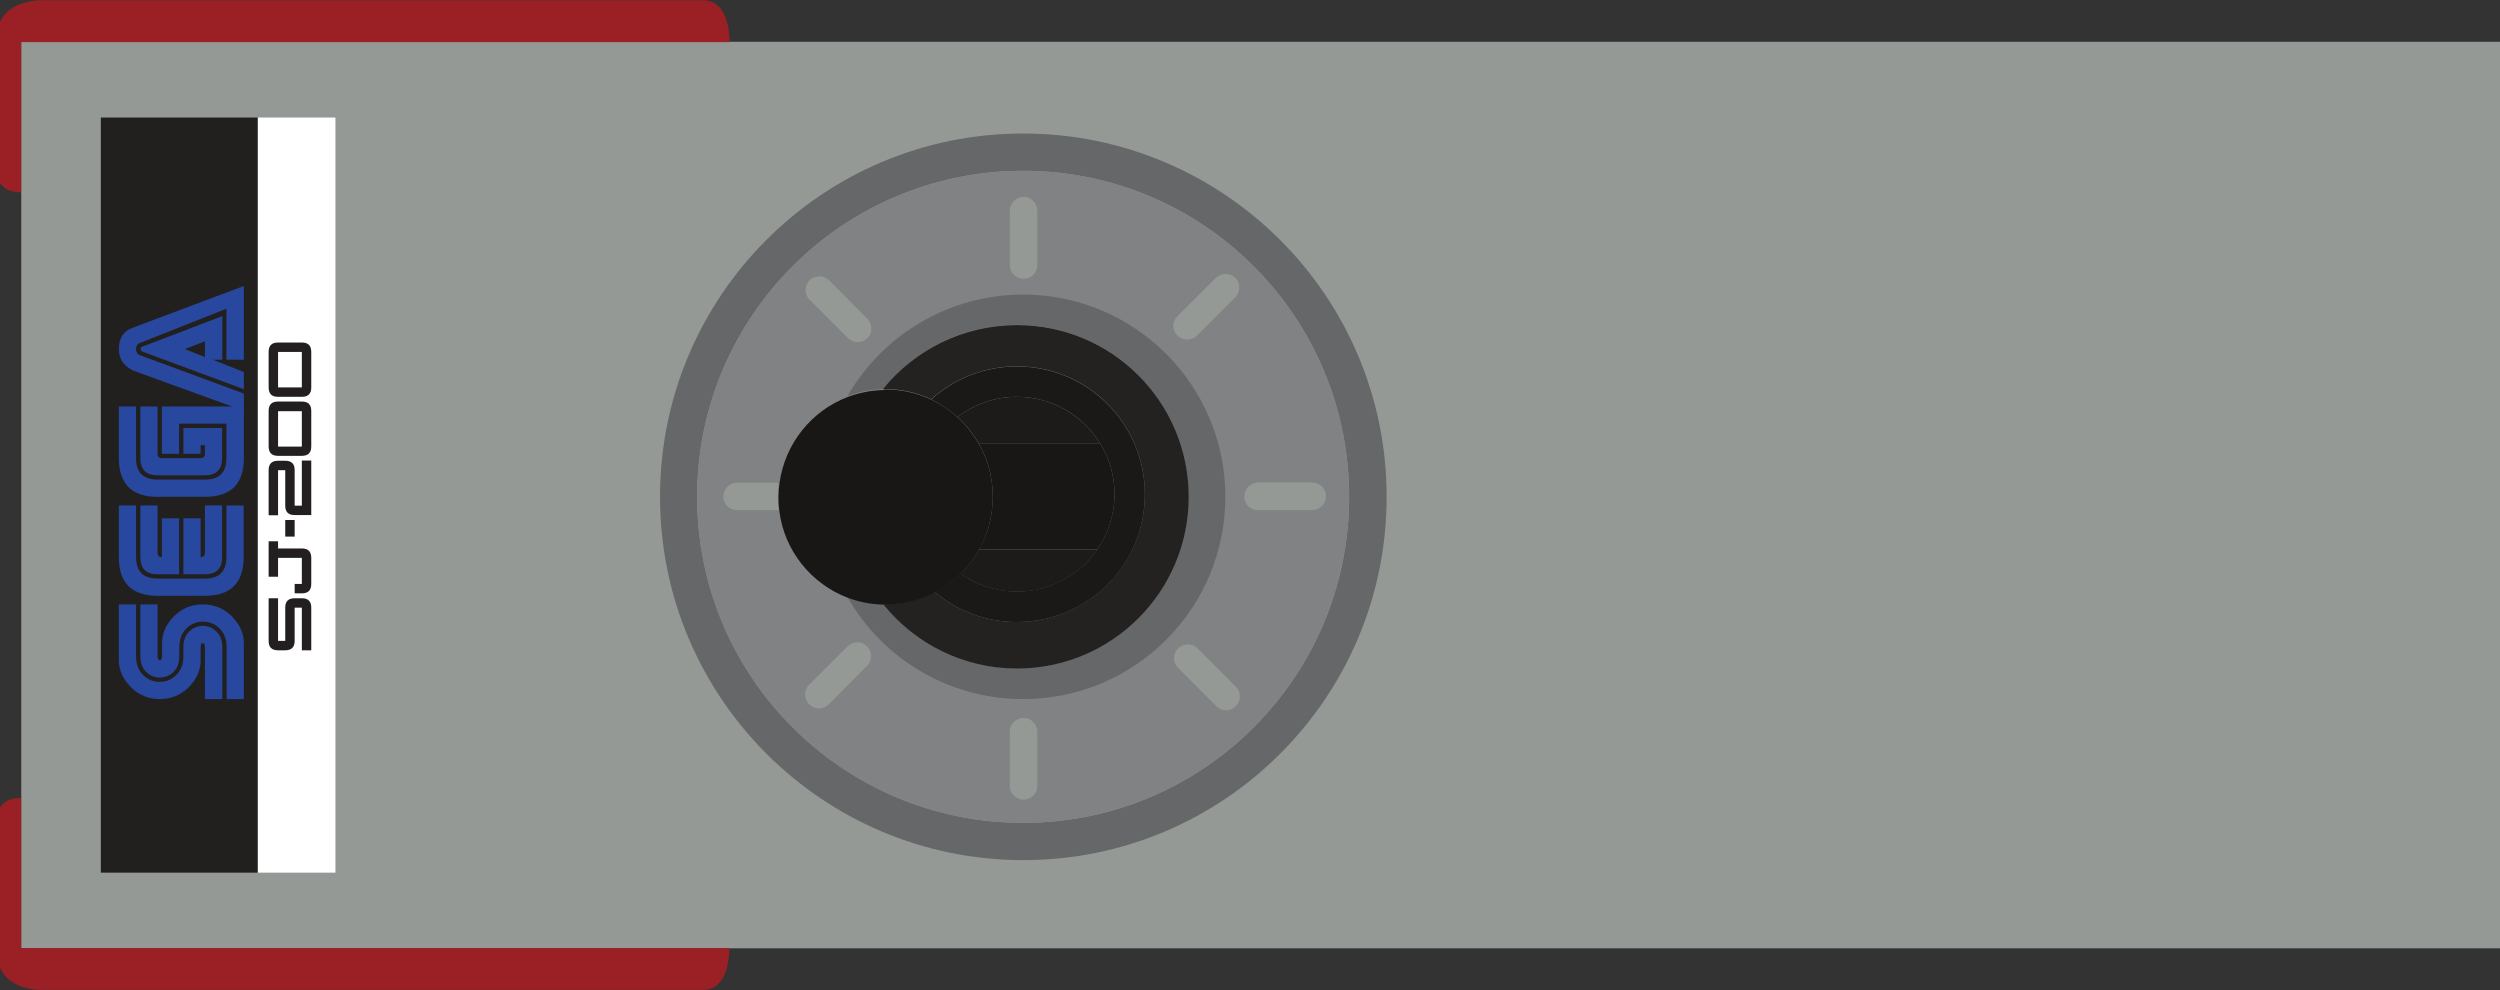 <svg enable-background="new 0 125.9 682 270.1" viewBox="0 125.9 682 270.1" xmlns="http://www.w3.org/2000/svg"><rect x="0" y="125.9" width="682" height="270.1" fill="#333333" stroke="none"/><path d="m682 384.7v-247.4h-676.2v247.3h676.2z" fill="#959995"/><path d="m-.9 125.9h682.9v270.1h-682.9z" fill="none"/><g transform="matrix(.559 0 0 -.559 -0 200)"><path d="m10.3-256.8v-73.3h345.6s.7-20.4-12.7-20.4h-324.1s-20.5 0-20.5 18.3v63.5c-.1-.1-1.8 11.9 11.7 11.9m8.8 389.2h324.2c13.4 0 12.7-20.4 12.7-20.4h-345.7v-73.3c-13.6 0-11.8 12-11.8 12s0 45.2 0 63.5c0 18.2 20.6 18.2 20.6 18.2" fill="#9a2025"/><path d="m125.9 75.2v-368.5h-76.7v368.5z" fill="#21201f"/><path d="m163.7 75.2v-368.5h-37.9v368.5z" fill="#fff"/><path d="m139.2-184.8h-3.5c-3.1 0-4.6 1.5-4.6 4.6v20.8h4.6v-20.8h3.5v16.2c0 3.1 1.5 4.6 4.6 4.6h3.5c3.1 0 4.6-1.5 4.6-4.6v-20.8h-4.6v20.8h-3.5v-16.2c0-3-1.5-4.6-4.6-4.6m-3.5 35.9h-4.6v17.3h4.6v-3.5h11.6c3.1 0 4.6-1.5 4.6-4.6v-12.7c0-3.1-1.5-4.6-4.6-4.6h-3.5v4.6h3.5v12.7h-11.6zm3.5 19.6v8.1h4.6v-8.1zm0 37c3.1 0 4.6-1.5 4.6-4.6v-17.3h3.5v22h4.6v-26.6h-8.1c-3.1 0-4.6 1.5-4.6 4.6v17.3h-3.5v-22h-4.6v22c0 3.1 1.5 4.6 4.6 4.6zm-3.5 24.2v-17.3h11.6v17.3zm11.6 4.7c3.1 0 4.6-1.5 4.6-4.6v-17.3c0-3.1-1.5-4.6-4.6-4.6h-11.6c-3.1 0-4.6 1.5-4.6 4.6v17.3c0 3.1 1.5 4.6 4.6 4.6zm-11.6 24.2v-17.3h11.6v17.3zm11.6 4.6c3.1 0 4.6-1.5 4.6-4.6v-17.3c0-3.1-1.5-4.6-4.6-4.6h-11.6c-3.1 0-4.6 1.5-4.6 4.6v17.3c0 3.1 1.5 4.6 4.6 4.6z" fill="#231f20"/><path d="m658.4-109.9c0-87.9-71.2-159.1-159.1-159.1s-159.1 71.2-159.1 159.1 71.2 159.1 159.1 159.1 159.1-71.2 159.1-159.1m-336.3 0c0-97.9 79.4-177.3 177.3-177.3s177.3 79.4 177.3 177.3-79.5 177.3-177.4 177.3-177.2-79.4-177.2-177.3" fill="#656769"/><path d="m499.3 49.2c87.9 0 159.1-71.2 159.1-159.1s-71.2-159.1-159.1-159.1-159.1 71.2-159.1 159.1 71.3 159.1 159.1 159.1" fill="#818283"/><path d="m499.3-11.2c54.5 0 98.7-44.2 98.7-98.7s-44.2-98.7-98.7-98.7c-36.7 0-68.7 20-85.7 49.7 5.4-2 11.2-3.2 17.3-3.3 15.3-19.2 38.9-31.4 65.3-31.4 46.3 0 83.8 37.5 83.8 83.8s-37.5 83.8-83.8 83.8c-26.4 0-50-12.3-65.3-31.4-6.1-.1-11.9-1.3-17.3-3.3 17.1 29.6 49.1 49.5 85.7 49.5" fill="#656769"/><path d="m496.3-26.1c46.3 0 83.8-37.5 83.8-83.8s-37.5-83.8-83.8-83.8c-26.4 0-50 12.3-65.3 31.4h1.1c8.7 0 16.9 2.1 24.1 5.9 10.8-9.1 24.8-14.6 40.1-14.6 34.4 0 62.4 27.9 62.4 62.4s-27.9 62.4-62.4 62.4c-16.1 0-30.8-6.1-41.9-16.1-6.8 3.2-14.4 5-22.4 5-.4 0-.7 0-1.1 0 15.4 19 39 31.2 65.4 31.2" fill="#232221"/><path d="m413.6-182.9-18.7-18.7c-1.3-1.3-2-3-2-4.8 0-1.7.7-3.4 2-4.8 2.6-2.6 6.9-2.6 9.5 0l18.7 18.8c1.3 1.3 2 3 2 4.8 0 1.7-.7 3.5-2 4.7-2.6 2.7-6.9 2.7-9.5 0m179.7 179.8-18.7-18.7c-1.3-1.3-2-3-2-4.7s.7-3.4 2-4.7c2.6-2.6 6.9-2.6 9.5 0l18.8 18.7c1.3 1.3 1.9 3 1.9 4.7s-.6 3.5-1.9 4.7c-2.7 2.6-6.9 2.6-9.6 0m-198.2-1.1c-2.6-2.6-2.6-6.9 0-9.5l18.8-18.8c1.3-1.3 3-1.9 4.7-1.9s3.4.7 4.7 1.9c2.6 2.6 2.6 6.9 0 9.5l-18.7 18.8c-1.3 1.3-3 1.9-4.7 1.9s-3.5-.6-4.8-1.9m179.8-179.7c-2.6-2.6-2.6-6.9 0-9.5l18.7-18.7c1.3-1.3 3-2 4.8-2 1.7 0 3.4.7 4.7 2 2.6 2.6 2.6 6.9 0 9.5l-18.7 18.8c-1.3 1.3-3 1.9-4.7 1.9-1.8-.1-3.5-.8-4.8-2m-219.9 78.9c-1.2-1.2-2-2.9-2-4.7 0-3.7 3-6.7 6.7-6.7h20.3c-.3 2.2-.4 4.3-.4 6.5 0 2.3.1 4.7.4 6.9h-20.4c-1.7 0-3.4-.7-4.6-2m254.2 0c-1.2-1.2-2-2.9-2-4.7 0-3.7 3-6.7 6.7-6.7h26.5c1.9 0 3.5.7 4.7 2 1.2 1.2 2 2.9 2 4.8 0 3.7-3 6.7-6.7 6.7h-26.5c-1.8-.1-3.5-.8-4.7-2.1m-116.4 134.7v-26.5c0-1.9.7-3.5 2-4.7 1.2-1.2 2.9-2 4.7-2 3.7 0 6.7 3 6.7 6.7v26.5c0 1.9-.7 3.5-2 4.8-1.2 1.2-2.9 2-4.7 2-3.7-.1-6.7-3.1-6.7-6.8m6.7-247.5c1.9 0 3.5-.7 4.7-2 1.2-1.2 2-2.9 2-4.7v-26.5c0-3.7-3-6.7-6.7-6.7-1.9 0-3.5.7-4.7 2-1.2 1.2-2 2.9-2 4.7v26.5c0 3.7 3 6.7 6.7 6.7" fill="#959995"/><path d="m432.1-57.5c8 0 15.6-1.8 22.4-5 4.7-2.2 9-5.1 12.8-8.6 4.1-3.7 7.6-8.1 10.4-13 4.4-7.6 6.8-16.5 6.8-25.9s-2.5-18.3-6.8-25.9c-2.4-4.3-5.4-8.2-8.9-11.6-3.7-3.6-7.9-6.7-12.5-9.1-7.2-3.8-15.4-5.9-24.1-5.9-.4 0-.7 0-1.1 0-6.1.1-11.9 1.3-17.3 3.3-17.9 6.8-31.1 23-33.5 42.5-.3 2.2-.4 4.3-.4 6.5 0 2.3.2 4.7.5 6.9 2.6 19.4 15.7 35.5 33.5 42.2 5.4 2 11.2 3.2 17.3 3.3.2.3.5.3.9.3" fill="#191716"/><path d="m496.3-46.3c34.4 0 62.4-27.9 62.4-62.4s-27.9-62.3-62.4-62.3c-15.3 0-29.3 5.5-40.1 14.6 4.6 2.4 8.8 5.5 12.5 9.1 7.8-5.6 17.3-8.8 27.6-8.8 16.2 0 30.5 8.1 39.1 20.4 5.3 7.7 8.5 17 8.5 27.1 0 9-2.5 17.5-6.9 24.6-8.3 13.7-23.4 22.9-40.7 22.9-11 0-21-3.7-29-9.9-3.8 3.4-8.1 6.3-12.8 8.6 11 10 25.7 16.1 41.8 16.1" fill="#1b1918"/><path d="m477.7-84h59.3c4.4-7.2 6.9-15.6 6.9-24.6 0-10.1-3.1-19.4-8.5-27.1h-57.7c4.4 7.6 6.8 16.5 6.8 25.9 0 9.3-2.4 18.2-6.8 25.8" fill="#191716"/><path d="m477.7-135.8h57.7c-8.6-12.3-22.9-20.4-39.1-20.4-10.3 0-19.8 3.3-27.6 8.8 3.6 3.4 6.6 7.4 9 11.6m18.6 74.7c17.2 0 32.3-9.2 40.7-22.9h-59.3c-2.7 4.9-6.3 9.3-10.4 13 8 6.2 18.1 9.9 29 9.9" fill="#1c1b1a"/><g fill="#28479f"><path d="m78-198.1c-2.6 0-4.8.9-6.7 2.8-1.9 1.8-2.8 4.4-2.8 7.7v25.2h8.4v-25.2c0-1.4.4-2.1 1.1-2.1s1.1.7 1.1 2.1v6.3c0 4.8 1.9 9.2 5.8 13.1s8.6 5.8 14.1 5.8 10.2-1.9 14.1-5.8 5.9-8.3 5.9-13.1v-27.3h-8.4v25.2c0 3.9-1.1 6.9-3.4 9.2s-5 3.4-8.1 3.4c-3.2 0-5.9-1.1-8.2-3.4s-3.4-5.3-3.4-9.2v-4.2c0-3.3-.9-5.9-2.8-7.7-1.9-1.9-4.1-2.8-6.7-2.8m0-10.5c-5.5 0-10.2 1.9-14.1 5.8s-5.9 8.3-5.9 13.1v27.3h8.4v-25.2c0-3.9 1.1-6.9 3.4-9.2s5-3.4 8.1-3.4c3.2 0 5.9 1.1 8.2 3.4s3.4 5.3 3.4 9.2v4.2c0 3.3.9 5.9 2.8 7.7 1.8 1.8 4.1 2.8 6.7 2.8s4.8-.9 6.7-2.8 2.8-4.4 2.8-7.7v-25.2h-8.5v25.2c0 1.4-.3 2.1-1.1 2.1-.7 0-1-.7-1-2.1v-6.3c0-4.8-1.9-9.2-5.8-13.1s-8.6-5.8-14.1-5.8m11.5 60.9v27.3h8.4v-18.9c1.4 0 2.1.7 2.1 2.1v23.1h8.4v-25.2c0-5.6-2.8-8.4-8.4-8.4zm-2.1 0h-10.5c-5.6 0-8.4 2.8-8.4 8.4v25.2h8.4v-23.1c0-1.4.7-2.1 2.1-2.1v18.9h8.4zm-10.5-10.5c-12.6 0-18.9 6.3-18.9 18.9v25.2h8.4v-25.2c0-7 3.5-10.5 10.5-10.5h23.1c7 0 10.5 3.5 10.5 10.5v25.2h8.4v-25.2c0-12.6-6.3-18.9-18.9-18.9zm0 58.8c-5.6 0-8.4 2.8-8.4 8.4v25.2h8.4v-23.1c0-1.4.7-2.1 2.1-2.1h18.9c1.4 0 2.1.7 2.1 2.1v4.2h-2.1v-4.2h-8.4v12.6h18.9v-14.7c0-5.6-2.8-8.4-8.4-8.4zm0-10.5c-12.6 0-18.9 6.3-18.9 18.9v25.2h8.4v-25.2c0-7 3.5-10.5 10.5-10.5h23.1c7 0 10.5 3.5 10.5 10.5v16.8h-23.1v-14.7h-8.4v23.1h40v-25.2c0-12.6-6.3-18.9-18.9-18.9-.1 0-23.2 0-23.2 0z"/><path d="m90.2-37.8 9.8-3.9v7.7zm18.3-5.2h-4.6l15.1-6v-8.4l-49 18.2c-.9.2-1.4.7-1.4 1.4s.5 1.2 1.4 1.4l38.5 14.7zm2 0v24.9l-42.7-16.9c-.9-.5-1.4-1.4-1.4-2.8 0-1.2.5-2.1 1.4-2.8l51.2-18.9v-8.4l-54 19.6c-4.7 2.3-7 5.8-7 10.5 0 5.4 2.3 8.9 7 10.5l54 20.3v-36z"/></g></g></svg>